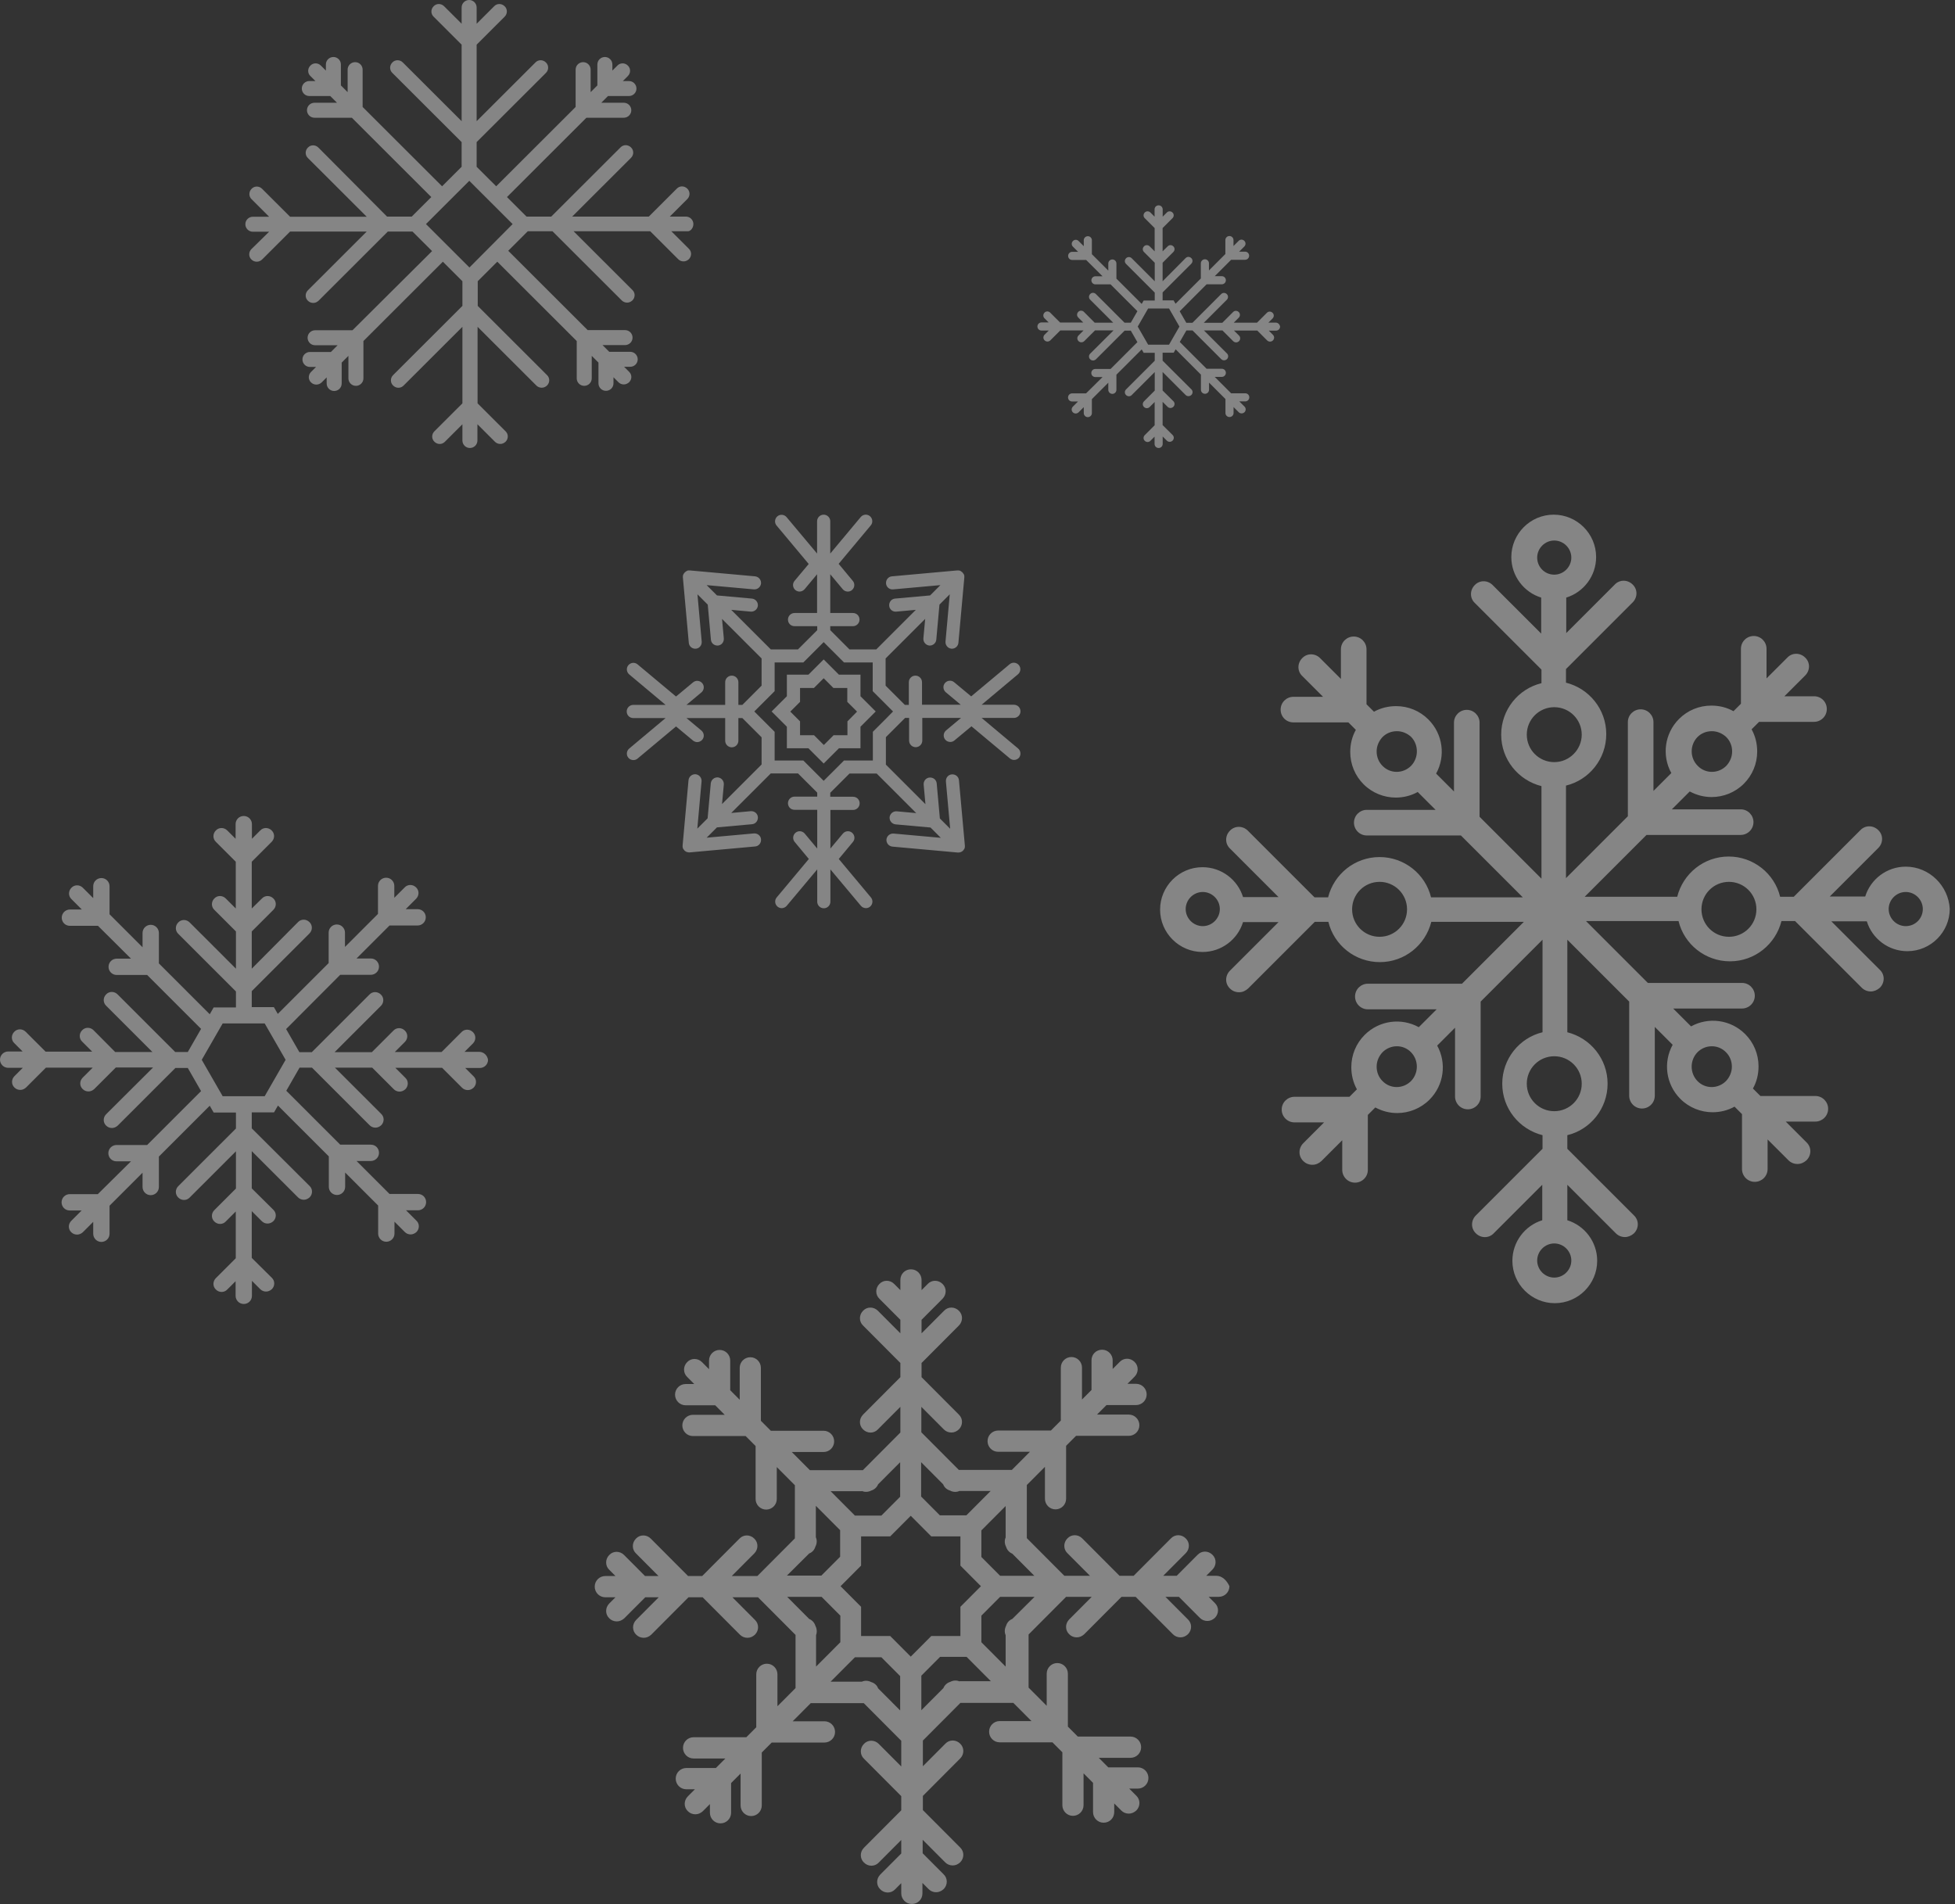 <svg width="346" height="337" viewBox="0 0 346 337" fill="none" xmlns="http://www.w3.org/2000/svg">
<rect x="0" y="0" width="346" height="337" fill="#333333" stroke="none"/>
<g opacity="0.4">
<path d="M122.717 39.661C122.717 38.942 122.136 38.334 121.389 38.334H118.538L121.638 35.239C122.163 34.714 122.163 33.885 121.638 33.387C121.112 32.862 120.281 32.862 119.783 33.387L114.829 38.334H101.267L111.674 27.942C112.2 27.417 112.2 26.588 111.674 26.09C111.148 25.565 110.318 25.565 109.82 26.09L97.559 38.334H93.186L89.726 34.88L103.786 20.839H110.401C111.12 20.839 111.729 20.259 111.729 19.513C111.729 18.794 111.148 18.186 110.401 18.186H106.415L107.605 16.997H111.314C112.034 16.997 112.643 16.417 112.643 15.671C112.643 14.952 112.061 14.344 111.314 14.344H110.235L111.12 13.46C111.646 12.935 111.646 12.105 111.12 11.608C110.595 11.083 109.764 11.083 109.266 11.608L108.38 12.492V11.415C108.38 10.696 107.799 10.088 107.052 10.088C106.332 10.088 105.723 10.668 105.723 11.415V15.118L104.533 16.307V12.327C104.533 11.608 103.952 11 103.205 11C102.485 11 101.876 11.58 101.876 12.327V18.932L87.817 32.972L84.357 29.518V25.151L96.618 12.907C97.144 12.382 97.144 11.553 96.618 11.055C96.092 10.53 95.262 10.53 94.763 11.055L84.357 21.447V7.905L89.311 2.957C89.837 2.432 89.837 1.603 89.311 1.106C88.785 0.58 87.955 0.58 87.457 1.106L84.357 4.201V1.327C84.357 0.608 83.776 0 83.028 0C82.309 0 81.7 0.58 81.7 1.327V4.201L78.6 1.106C78.074 0.58 77.244 0.58 76.746 1.106C76.22 1.631 76.22 2.46 76.746 2.957L81.7 7.905V21.447L71.293 11.055C70.768 10.53 69.937 10.53 69.439 11.055C68.913 11.58 68.913 12.41 69.439 12.907L81.7 25.151V29.518L78.24 32.972L64.18 18.932V12.327C64.18 11.608 63.599 11 62.852 11C62.132 11 61.523 11.58 61.523 12.327V16.307L60.333 15.118V11.415C60.333 10.696 59.752 10.088 59.005 10.088C58.285 10.088 57.676 10.668 57.676 11.415V12.492L56.791 11.608C56.265 11.083 55.435 11.083 54.936 11.608C54.411 12.133 54.411 12.962 54.936 13.46L55.822 14.344H54.743C54.023 14.344 53.414 14.925 53.414 15.671C53.414 16.39 53.995 16.997 54.743 16.997H58.451L59.642 18.186H55.656C54.936 18.186 54.328 18.766 54.328 19.513C54.328 20.231 54.909 20.839 55.656 20.839H62.271L76.331 34.88L72.871 38.334H68.498L56.348 26.118C55.822 25.593 54.992 25.593 54.494 26.118C53.968 26.643 53.968 27.472 54.494 27.97L64.9 38.362H51.338L46.384 33.415C45.858 32.889 45.028 32.889 44.53 33.415C44.004 33.94 44.004 34.769 44.53 35.266L47.63 38.362H44.751C44.032 38.362 43.423 38.942 43.423 39.688C43.423 40.407 44.004 41.015 44.751 41.015H47.63L44.502 44.083C43.976 44.608 43.976 45.437 44.502 45.935C44.751 46.184 45.084 46.322 45.443 46.322C45.803 46.322 46.108 46.184 46.384 45.935L51.338 40.987H64.9L54.494 51.38C53.968 51.905 53.968 52.734 54.494 53.231C54.743 53.48 55.075 53.618 55.435 53.618C55.794 53.618 56.099 53.48 56.376 53.231L68.636 40.987H73.009L76.469 44.442L62.382 58.455H55.767C55.047 58.455 54.438 59.035 54.438 59.782C54.438 60.5 55.02 61.108 55.767 61.108H59.752L58.562 62.297H54.853C54.134 62.297 53.525 62.877 53.525 63.623C53.525 64.342 54.106 64.95 54.853 64.95H55.933L55.047 65.834C54.521 66.359 54.521 67.189 55.047 67.686C55.296 67.935 55.628 68.073 55.988 68.073C56.348 68.073 56.652 67.935 56.929 67.686L57.815 66.802V67.879C57.815 68.598 58.396 69.206 59.143 69.206C59.863 69.206 60.472 68.626 60.472 67.879V64.176L61.662 62.988V66.968C61.662 67.686 62.243 68.294 62.99 68.294C63.71 68.294 64.319 67.714 64.319 66.968V60.362L78.379 46.322L81.838 49.776V54.143L69.578 66.387C69.052 66.912 69.052 67.741 69.578 68.239C70.103 68.764 70.934 68.764 71.432 68.239L81.838 57.847V71.39L76.884 76.337C76.358 76.862 76.358 77.691 76.884 78.189C77.41 78.714 78.24 78.714 78.739 78.189L81.838 75.093V77.968C81.838 78.686 82.419 79.294 83.167 79.294C83.886 79.294 84.495 78.714 84.495 77.968V75.093L87.595 78.189C87.844 78.437 88.176 78.576 88.536 78.576C88.896 78.576 89.2 78.437 89.477 78.189C90.003 77.663 90.003 76.834 89.477 76.337L84.523 71.39V57.847L94.929 68.239C95.178 68.488 95.511 68.626 95.87 68.626C96.23 68.626 96.535 68.488 96.811 68.239C97.337 67.714 97.337 66.885 96.811 66.387L84.551 54.143V49.776L88.01 46.322L102.07 60.362V66.968C102.07 67.686 102.651 68.294 103.399 68.294C104.118 68.294 104.727 67.714 104.727 66.968V62.988L105.917 64.176V67.852C105.917 68.57 106.498 69.178 107.246 69.178C107.965 69.178 108.574 68.598 108.574 67.852V66.774L109.46 67.658C109.709 67.907 110.041 68.045 110.401 68.045C110.733 68.045 111.065 67.907 111.342 67.658C111.868 67.133 111.868 66.304 111.342 65.807L110.456 64.922H111.536C112.255 64.922 112.864 64.342 112.864 63.596C112.864 62.877 112.283 62.269 111.536 62.269H107.827L106.637 61.081H110.622C111.342 61.081 111.951 60.5 111.951 59.754C111.951 59.035 111.369 58.427 110.622 58.427H104.007L89.948 44.387L93.407 40.932H97.78L110.041 53.176C110.29 53.425 110.622 53.563 110.982 53.563C111.342 53.563 111.646 53.425 111.923 53.176C112.449 52.651 112.449 51.822 111.923 51.324L101.517 40.932H115.078L120.032 45.88C120.281 46.128 120.614 46.266 120.973 46.266C121.333 46.266 121.638 46.128 121.914 45.88C122.44 45.354 122.44 44.525 121.914 44.028L118.815 40.932H121.693C122.136 40.987 122.717 40.407 122.717 39.661ZM83.084 47.344L75.39 39.661L83.056 32.005L90.723 39.661L83.084 47.344Z" fill="white"/>
<path d="M84.808 186.171H82.219L83.695 184.696C84.266 184.124 84.266 183.222 83.695 182.68C83.123 182.108 82.219 182.108 81.677 182.68L78.155 186.201H69.876L71.652 184.425C72.224 183.854 72.224 182.951 71.652 182.409C71.08 181.837 70.177 181.837 69.635 182.409L65.812 186.231H59.218L67.407 178.045C67.979 177.473 67.979 176.57 67.407 176.029C66.835 175.457 65.932 175.457 65.39 176.029L55.184 186.231H52.986L50.638 182.138L60.212 172.538H65.631C66.414 172.538 67.076 171.906 67.076 171.093C67.076 170.311 66.444 169.648 65.631 169.648H63.102L68.943 163.81H73.91C74.693 163.81 75.355 163.178 75.355 162.365C75.355 161.553 74.723 160.921 73.91 160.921H71.803L73.639 159.085C74.211 158.513 74.211 157.61 73.639 157.069C73.067 156.497 72.164 156.497 71.622 157.069L69.786 158.904V156.798C69.786 156.015 69.153 155.353 68.341 155.353C67.558 155.353 66.895 155.985 66.895 156.798V161.763L61.055 167.602V165.074C61.055 164.291 60.423 163.629 59.61 163.629C58.827 163.629 58.165 164.261 58.165 165.074V170.461L49.163 179.46L48.471 178.256H44.557V175.427L54.763 165.224C55.335 164.653 55.335 163.75 54.763 163.208C54.191 162.636 53.288 162.636 52.746 163.208L44.557 171.454V164.863L48.38 161.041C48.952 160.469 48.952 159.566 48.38 159.025C47.808 158.453 46.905 158.453 46.363 159.025L44.557 160.8V152.524L48.079 149.003C48.651 148.431 48.651 147.528 48.079 146.987C47.507 146.415 46.604 146.415 46.062 146.987L44.587 148.461V145.873C44.587 145.091 43.955 144.428 43.142 144.428C42.329 144.428 41.697 145.06 41.697 145.873V148.461L40.221 146.987C39.65 146.415 38.746 146.415 38.204 146.987C37.632 147.558 37.632 148.461 38.204 149.003L41.727 152.524V160.8L39.951 159.025C39.379 158.453 38.475 158.453 37.934 159.025C37.361 159.597 37.361 160.499 37.934 161.041L41.757 164.863V171.454L33.568 163.268C32.996 162.696 32.093 162.696 31.551 163.268C30.979 163.84 30.979 164.743 31.551 165.285L41.757 175.487V178.316H37.813L37.121 179.52L28.119 170.521V165.134C28.119 164.352 27.487 163.69 26.674 163.69C25.891 163.69 25.229 164.322 25.229 165.134V167.662L19.388 161.824V156.858C19.388 156.075 18.756 155.413 17.943 155.413C17.16 155.413 16.498 156.045 16.498 156.858V158.965L14.662 157.129C14.09 156.557 13.186 156.557 12.645 157.129C12.072 157.701 12.072 158.603 12.645 159.145L14.481 160.981H12.373C11.591 160.981 10.928 161.613 10.928 162.426C10.928 163.238 11.561 163.87 12.373 163.87H17.341L23.182 169.679H20.653C19.87 169.679 19.208 170.311 19.208 171.123C19.208 171.906 19.84 172.568 20.653 172.568H26.042L35.585 182.108L33.237 186.201H31.009L20.803 175.999C20.231 175.427 19.328 175.427 18.786 175.999C18.214 176.57 18.214 177.473 18.786 178.015L26.975 186.201H20.382L16.558 182.349C15.986 181.777 15.083 181.777 14.541 182.349C13.969 182.921 13.969 183.823 14.541 184.365L16.317 186.141H8.068L4.546 182.62C3.974 182.048 3.071 182.048 2.529 182.62C1.957 183.191 1.957 184.094 2.529 184.636L4.004 186.111H1.445C0.662 186.111 0 186.743 0 187.555C0 188.338 0.632 189 1.445 189H4.034L2.559 190.475C1.987 191.046 1.987 191.949 2.559 192.491C2.83 192.762 3.191 192.912 3.583 192.912C3.974 192.912 4.305 192.762 4.606 192.491L8.129 188.97H16.408L14.632 190.745C14.059 191.317 14.059 192.22 14.632 192.762C14.902 193.033 15.264 193.183 15.655 193.183C16.016 193.183 16.378 193.033 16.679 192.762L20.502 188.94H27.095L18.786 197.216C18.214 197.788 18.214 198.691 18.786 199.232C19.057 199.503 19.418 199.654 19.81 199.654C20.171 199.654 20.532 199.503 20.833 199.232L31.039 189.03H33.237L35.585 193.123L26.042 202.663H20.623C19.84 202.663 19.177 203.295 19.177 204.108C19.177 204.92 19.81 205.552 20.623 205.552H23.182L17.311 211.361H12.343C11.561 211.361 10.898 211.993 10.898 212.805C10.898 213.618 11.531 214.25 12.343 214.25H14.451L12.614 216.086C12.042 216.658 12.042 217.56 12.614 218.102C12.885 218.373 13.247 218.523 13.638 218.523C13.999 218.523 14.361 218.373 14.662 218.102L16.498 216.266V218.373C16.498 219.155 17.13 219.818 17.943 219.818C18.726 219.818 19.388 219.186 19.388 218.373V213.407L25.229 207.569V210.097C25.229 210.879 25.861 211.541 26.674 211.541C27.457 211.541 28.119 210.909 28.119 210.097V204.71L37.121 195.711L37.813 196.915H41.757V199.744L31.551 209.946C30.979 210.518 30.979 211.421 31.551 211.963C32.123 212.534 33.026 212.534 33.568 211.963L41.757 203.777V210.368L37.934 214.19C37.361 214.762 37.361 215.664 37.934 216.206C38.505 216.778 39.409 216.778 39.951 216.206L41.727 214.431V222.707L38.204 226.228C37.632 226.8 37.632 227.703 38.204 228.244C38.776 228.816 39.68 228.816 40.221 228.244L41.697 226.77V229.358C41.697 230.14 42.329 230.802 43.142 230.802C43.955 230.802 44.587 230.17 44.587 229.358V226.709L46.062 228.184C46.333 228.455 46.694 228.605 47.086 228.605C47.447 228.605 47.808 228.455 48.109 228.184C48.681 227.612 48.681 226.709 48.109 226.168L44.557 222.647V214.37L46.333 216.146C46.604 216.417 46.965 216.567 47.357 216.567C47.718 216.567 48.079 216.417 48.38 216.146C48.952 215.574 48.952 214.671 48.38 214.13L44.557 210.338V203.747L52.746 211.933C53.017 212.203 53.378 212.354 53.769 212.354C54.13 212.354 54.492 212.203 54.793 211.933C55.365 211.361 55.365 210.458 54.793 209.916L44.557 199.714V196.885H48.501L49.193 195.681L58.195 204.68V210.067C58.195 210.849 58.827 211.511 59.64 211.511C60.423 211.511 61.085 210.879 61.085 210.067V207.539L66.925 213.377V218.343C66.925 219.125 67.558 219.787 68.371 219.787C69.153 219.787 69.816 219.155 69.816 218.343V216.236L71.652 218.072C71.923 218.343 72.284 218.493 72.676 218.493C73.037 218.493 73.398 218.343 73.699 218.072C74.271 217.5 74.271 216.597 73.699 216.056L71.863 214.22H73.97C74.753 214.22 75.415 213.588 75.415 212.775C75.415 211.963 74.783 211.331 73.97 211.331H68.943L63.102 205.492H65.631C66.414 205.492 67.076 204.86 67.076 204.048C67.076 203.235 66.444 202.603 65.631 202.603H60.212L50.668 193.063L53.017 188.97H55.214L65.42 199.172C65.691 199.443 66.052 199.593 66.444 199.593C66.805 199.593 67.166 199.443 67.467 199.172C68.039 198.6 68.039 197.697 67.467 197.156L59.279 188.97H65.872L69.695 192.792C69.966 193.063 70.328 193.213 70.719 193.213C71.08 193.213 71.441 193.063 71.743 192.792C72.314 192.22 72.314 191.317 71.743 190.775L69.966 189H78.245L81.768 192.521C82.039 192.792 82.4 192.942 82.791 192.942C83.183 192.942 83.514 192.792 83.815 192.521C84.387 191.949 84.387 191.046 83.815 190.505L82.34 189.03H84.929C85.712 189.03 86.374 188.398 86.374 187.585C86.254 186.803 85.621 186.171 84.808 186.171ZM46.845 194.026H39.409L35.706 187.585L39.409 181.145H46.845L50.548 187.585L46.845 194.026Z" fill="white"/>
<path d="M225.776 57.1H224.489L225.222 56.367C225.507 56.083 225.507 55.634 225.222 55.364C224.938 55.08 224.489 55.08 224.219 55.364L222.467 57.115H218.351L219.234 56.232C219.518 55.948 219.518 55.499 219.234 55.23C218.949 54.945 218.5 54.945 218.231 55.23L216.33 57.13H213.051L217.123 53.06C217.407 52.775 217.407 52.326 217.123 52.057C216.839 51.773 216.389 51.773 216.12 52.057L211.045 57.13H209.952L208.784 55.095L213.545 50.321H216.24C216.629 50.321 216.958 50.007 216.958 49.603C216.958 49.214 216.644 48.884 216.24 48.884H214.982L217.886 45.981H220.357C220.746 45.981 221.075 45.667 221.075 45.263C221.075 44.859 220.761 44.544 220.357 44.544H219.309L220.222 43.632C220.506 43.347 220.506 42.898 220.222 42.629C219.937 42.344 219.488 42.344 219.219 42.629L218.306 43.542V42.494C218.306 42.105 217.991 41.776 217.587 41.776C217.198 41.776 216.868 42.09 216.868 42.494V44.963L213.964 47.867V46.61C213.964 46.221 213.65 45.891 213.246 45.891C212.856 45.891 212.527 46.206 212.527 46.61V49.288L208.051 53.763L207.706 53.164H205.76V51.758L210.835 46.684C211.12 46.4 211.12 45.951 210.835 45.682C210.551 45.397 210.102 45.397 209.832 45.682L205.76 49.782V46.505L207.661 44.604C207.946 44.32 207.946 43.871 207.661 43.602C207.377 43.317 206.928 43.317 206.658 43.602L205.76 44.484V40.369L207.512 38.618C207.796 38.334 207.796 37.885 207.512 37.615C207.227 37.331 206.778 37.331 206.509 37.615L205.775 38.349V37.062C205.775 36.672 205.461 36.343 205.057 36.343C204.652 36.343 204.338 36.657 204.338 37.062V38.349L203.604 37.615C203.32 37.331 202.871 37.331 202.601 37.615C202.317 37.9 202.317 38.349 202.601 38.618L204.353 40.369V44.484L203.47 43.602C203.185 43.317 202.736 43.317 202.467 43.602C202.182 43.886 202.182 44.335 202.467 44.604L204.368 46.505V49.782L200.296 45.712C200.011 45.427 199.562 45.427 199.293 45.712C199.008 45.996 199.008 46.445 199.293 46.714L204.368 51.788V53.194H202.407L202.062 53.793L197.586 49.318V46.639C197.586 46.25 197.272 45.921 196.868 45.921C196.478 45.921 196.149 46.236 196.149 46.639V47.897L193.245 44.993V42.524C193.245 42.135 192.93 41.806 192.526 41.806C192.137 41.806 191.807 42.12 191.807 42.524V43.572L190.894 42.659C190.61 42.374 190.161 42.374 189.891 42.659C189.607 42.943 189.607 43.392 189.891 43.661L190.804 44.574H189.756C189.367 44.574 189.038 44.889 189.038 45.293C189.038 45.697 189.352 46.011 189.756 46.011H192.227L195.131 48.899H193.873C193.484 48.899 193.155 49.214 193.155 49.618C193.155 50.007 193.469 50.336 193.873 50.336H196.553L201.299 55.08L200.131 57.115H199.023L193.948 52.042C193.664 51.758 193.215 51.758 192.945 52.042C192.661 52.326 192.661 52.775 192.945 53.045L197.017 57.115H193.739L191.837 55.2C191.553 54.915 191.104 54.915 190.834 55.2C190.55 55.484 190.55 55.933 190.834 56.203L191.718 57.085H187.616L185.864 55.334C185.58 55.05 185.131 55.05 184.861 55.334C184.577 55.619 184.577 56.068 184.861 56.337L185.595 57.071H184.322C183.933 57.071 183.604 57.385 183.604 57.789C183.604 58.178 183.918 58.507 184.322 58.507H185.61L184.876 59.24C184.592 59.525 184.592 59.974 184.876 60.243C185.011 60.378 185.19 60.453 185.385 60.453C185.58 60.453 185.744 60.378 185.894 60.243L187.646 58.492H191.763L190.879 59.375C190.595 59.66 190.595 60.108 190.879 60.378C191.014 60.513 191.194 60.587 191.388 60.587C191.568 60.587 191.748 60.513 191.897 60.378L193.799 58.477H197.077L192.945 62.593C192.661 62.877 192.661 63.326 192.945 63.595C193.08 63.73 193.26 63.805 193.454 63.805C193.634 63.805 193.814 63.73 193.963 63.595L199.038 58.522H200.131L201.299 60.557L196.553 65.302H193.858C193.469 65.302 193.14 65.616 193.14 66.02C193.14 66.424 193.454 66.738 193.858 66.738H195.131L192.212 69.626H189.742C189.352 69.626 189.023 69.941 189.023 70.345C189.023 70.749 189.337 71.063 189.742 71.063H190.789L189.876 71.976C189.592 72.26 189.592 72.709 189.876 72.979C190.011 73.114 190.191 73.188 190.385 73.188C190.565 73.188 190.745 73.114 190.894 72.979L191.807 72.066V73.114C191.807 73.503 192.122 73.832 192.526 73.832C192.915 73.832 193.245 73.518 193.245 73.114V70.644L196.149 67.741V68.998C196.149 69.387 196.463 69.716 196.868 69.716C197.257 69.716 197.586 69.402 197.586 68.998V66.319L202.062 61.844L202.407 62.443H204.368V63.85L199.293 68.923C199.008 69.207 199.008 69.656 199.293 69.926C199.577 70.21 200.026 70.21 200.296 69.926L204.368 65.855V69.133L202.467 71.033C202.182 71.318 202.182 71.767 202.467 72.036C202.751 72.32 203.2 72.32 203.47 72.036L204.353 71.153V75.269L202.601 77.019C202.317 77.304 202.317 77.753 202.601 78.022C202.886 78.306 203.335 78.306 203.604 78.022L204.338 77.289V78.576C204.338 78.965 204.652 79.294 205.057 79.294C205.461 79.294 205.775 78.98 205.775 78.576V77.259L206.509 77.992C206.643 78.127 206.823 78.202 207.018 78.202C207.197 78.202 207.377 78.127 207.527 77.992C207.811 77.708 207.811 77.259 207.527 76.99L205.76 75.239V71.123L206.643 72.006C206.778 72.141 206.958 72.216 207.152 72.216C207.332 72.216 207.512 72.141 207.661 72.006C207.946 71.722 207.946 71.273 207.661 71.003L205.76 69.118V65.84L209.832 69.911C209.967 70.046 210.147 70.12 210.341 70.12C210.521 70.12 210.701 70.046 210.85 69.911C211.135 69.626 211.135 69.178 210.85 68.908L205.76 63.835V62.428H207.721L208.066 61.83L212.542 66.304V68.983C212.542 69.372 212.856 69.701 213.261 69.701C213.65 69.701 213.979 69.387 213.979 68.983V67.726L216.883 70.629V73.099C216.883 73.488 217.198 73.817 217.602 73.817C217.991 73.817 218.321 73.503 218.321 73.099V72.051L219.234 72.964C219.369 73.099 219.548 73.173 219.743 73.173C219.922 73.173 220.102 73.099 220.252 72.964C220.536 72.68 220.536 72.231 220.252 71.961L219.339 71.048H220.387C220.776 71.048 221.105 70.734 221.105 70.33C221.105 69.926 220.791 69.612 220.387 69.612H217.886L214.982 66.708H216.24C216.629 66.708 216.958 66.394 216.958 65.99C216.958 65.586 216.644 65.272 216.24 65.272H213.545L208.799 60.528L209.967 58.492H211.06L216.135 63.566C216.27 63.7 216.449 63.775 216.644 63.775C216.824 63.775 217.003 63.7 217.153 63.566C217.437 63.281 217.437 62.832 217.153 62.563L213.081 58.492H216.359L218.261 60.393C218.395 60.528 218.575 60.602 218.77 60.602C218.949 60.602 219.129 60.528 219.279 60.393C219.563 60.108 219.563 59.66 219.279 59.39L218.395 58.507H222.512L224.264 60.258C224.399 60.393 224.578 60.468 224.773 60.468C224.968 60.468 225.132 60.393 225.282 60.258C225.566 59.974 225.566 59.525 225.282 59.255L224.548 58.522H225.836C226.225 58.522 226.554 58.208 226.554 57.804C226.495 57.415 226.18 57.1 225.776 57.1ZM206.898 61.006H203.2L201.359 57.804L203.2 54.601H206.898L208.739 57.804L206.898 61.006Z" fill="white"/>
<path d="M180.171 132.468L173.73 127.072H179.442C180.074 127.072 180.609 126.561 180.609 125.905C180.609 125.249 180.098 124.738 179.442 124.738H173.73L180.171 119.342C180.658 118.929 180.73 118.199 180.317 117.713C179.904 117.227 179.175 117.154 178.689 117.567L171.882 123.255L168.868 120.752C168.382 120.338 167.653 120.411 167.239 120.898C166.826 121.384 166.899 122.113 167.385 122.526L170.035 124.738H163.18V120.752C163.18 120.12 162.669 119.585 162.013 119.585C161.381 119.585 160.846 120.095 160.846 120.752V124.763H160.141L156.738 121.359V116.546L163.739 109.546L163.423 112.997C163.374 113.629 163.836 114.188 164.468 114.261C164.493 114.261 164.541 114.261 164.565 114.261C165.149 114.261 165.659 113.8 165.708 113.216L166.267 107.018L168.09 105.194L167.337 113.556C167.288 114.189 167.75 114.748 168.382 114.821C168.406 114.821 168.455 114.821 168.479 114.821C169.063 114.821 169.573 114.359 169.622 113.775L170.667 102.229V102.205C170.667 102.18 170.667 102.132 170.667 102.107C170.667 102.083 170.667 102.083 170.667 102.059C170.667 102.034 170.667 102.01 170.667 101.986C170.667 101.961 170.667 101.961 170.667 101.937C170.667 101.913 170.667 101.889 170.643 101.864C170.643 101.84 170.643 101.84 170.643 101.816C170.643 101.791 170.618 101.767 170.618 101.743C170.618 101.718 170.618 101.718 170.594 101.694C170.594 101.67 170.57 101.645 170.57 101.621C170.57 101.621 170.57 101.597 170.545 101.597C170.521 101.573 170.521 101.548 170.497 101.524C170.497 101.524 170.497 101.5 170.472 101.5C170.448 101.475 170.448 101.451 170.424 101.427C170.424 101.427 170.424 101.402 170.399 101.402C170.375 101.378 170.351 101.329 170.327 101.305C170.302 101.281 170.278 101.257 170.229 101.232C170.229 101.232 170.205 101.232 170.205 101.208C170.181 101.184 170.156 101.159 170.132 101.159C170.132 101.159 170.108 101.159 170.108 101.135C170.083 101.111 170.059 101.111 170.035 101.086C170.035 101.086 170.011 101.086 170.011 101.062C169.986 101.062 169.962 101.038 169.938 101.038C169.913 101.038 169.913 101.038 169.889 101.013C169.865 101.013 169.84 100.989 169.816 100.989C169.792 100.989 169.792 100.989 169.767 100.989C169.743 100.989 169.719 100.989 169.695 100.965C169.67 100.965 169.67 100.965 169.646 100.965C169.622 100.965 169.597 100.965 169.573 100.965C169.549 100.965 169.549 100.965 169.524 100.965C169.5 100.965 169.451 100.965 169.427 100.965H169.403L157.856 102.01C157.224 102.059 156.763 102.618 156.811 103.274C156.86 103.906 157.419 104.392 158.075 104.319L166.437 103.566L164.614 105.389L158.416 105.948C157.783 105.997 157.322 106.556 157.37 107.212C157.419 107.844 157.978 108.33 158.634 108.257L162.086 107.941L155.085 114.942H150.345L146.942 111.539V110.834H150.953C151.585 110.834 152.12 110.323 152.12 109.667C152.12 109.011 151.609 108.5 150.953 108.5H146.942V101.645L149.154 104.295C149.567 104.781 150.297 104.854 150.783 104.441C151.269 104.028 151.342 103.298 150.929 102.812L148.425 99.798L154.113 92.992C154.526 92.506 154.453 91.776 153.967 91.363C153.481 90.95 152.752 91.023 152.338 91.509L146.942 97.975V92.263C146.942 91.63 146.432 91.096 145.775 91.096C145.143 91.096 144.608 91.606 144.608 92.263V97.975L139.212 91.533C138.799 91.047 138.07 90.974 137.583 91.387C137.097 91.801 137.024 92.53 137.438 93.016L143.126 99.822L140.622 102.812C140.209 103.298 140.282 104.028 140.768 104.441C140.987 104.611 141.254 104.708 141.497 104.708C141.837 104.708 142.153 104.562 142.396 104.295L144.608 101.645V108.5H140.622C139.99 108.5 139.455 109.011 139.455 109.667C139.455 110.323 139.966 110.834 140.622 110.834H144.633V111.539L141.23 114.942H136.417L129.416 107.941L132.868 108.257C133.5 108.306 134.059 107.844 134.132 107.212C134.18 106.58 133.718 106.021 133.086 105.948L126.888 105.389L125.065 103.566L133.427 104.319C134.059 104.368 134.618 103.906 134.691 103.274C134.739 102.642 134.277 102.083 133.645 102.01L122.099 100.965H122.075C122.05 100.965 122.026 100.965 121.977 100.965C121.953 100.965 121.929 100.965 121.929 100.965C121.905 100.965 121.88 100.965 121.88 100.965C121.856 100.965 121.832 100.965 121.807 100.965C121.783 100.965 121.759 100.965 121.759 100.965C121.734 100.965 121.71 100.965 121.71 100.989C121.686 100.989 121.661 100.989 121.661 101.013C121.637 101.013 121.637 101.013 121.613 101.038C121.589 101.038 121.564 101.062 121.54 101.062C121.516 101.062 121.516 101.086 121.491 101.086C121.467 101.086 121.443 101.111 121.418 101.135L121.394 101.159C121.37 101.184 121.345 101.184 121.321 101.208L121.297 101.232C121.273 101.257 121.224 101.281 121.2 101.305C121.175 101.329 121.151 101.354 121.127 101.402C121.127 101.402 121.127 101.427 121.102 101.427C121.078 101.451 121.054 101.475 121.054 101.5C121.054 101.5 121.054 101.524 121.029 101.524C121.005 101.548 121.005 101.573 120.981 101.597C120.981 101.597 120.981 101.621 120.957 101.621C120.957 101.645 120.932 101.67 120.932 101.694C120.932 101.718 120.932 101.718 120.908 101.743C120.908 101.767 120.884 101.791 120.884 101.816C120.884 101.84 120.884 101.84 120.884 101.864C120.884 101.889 120.884 101.913 120.859 101.937C120.859 101.961 120.859 101.961 120.859 101.986C120.859 102.01 120.859 102.034 120.859 102.059C120.859 102.083 120.859 102.083 120.859 102.107C120.859 102.132 120.859 102.18 120.859 102.205V102.229L121.905 113.775C121.953 114.383 122.464 114.821 123.047 114.821C123.071 114.821 123.12 114.821 123.144 114.821C123.776 114.772 124.238 114.213 124.19 113.556L123.436 105.194L125.259 107.018L125.818 113.216C125.867 113.824 126.377 114.261 126.961 114.261C126.985 114.261 127.034 114.261 127.058 114.261C127.69 114.213 128.152 113.654 128.103 112.997L127.787 109.546L134.788 116.546V121.359L131.385 124.763H130.68V120.752C130.68 120.12 130.169 119.585 129.513 119.585C128.881 119.585 128.346 120.095 128.346 120.752V124.763H121.491L124.141 122.551C124.627 122.137 124.7 121.408 124.287 120.922C123.874 120.436 123.144 120.363 122.658 120.776L119.644 123.28L112.838 117.592C112.351 117.178 111.622 117.251 111.209 117.737C110.796 118.224 110.869 118.953 111.355 119.366L117.796 124.763H112.084C111.452 124.763 110.917 125.273 110.917 125.929C110.917 126.586 111.428 127.096 112.084 127.096H117.796L111.355 132.493C110.869 132.906 110.796 133.635 111.209 134.121C111.428 134.389 111.768 134.534 112.108 134.534C112.376 134.534 112.643 134.437 112.838 134.267L119.644 128.579L122.658 131.083C122.877 131.253 123.144 131.35 123.387 131.35C123.728 131.35 124.044 131.204 124.287 130.937C124.7 130.451 124.627 129.721 124.141 129.308L121.491 127.096H128.346V131.107C128.346 131.739 128.857 132.274 129.513 132.274C130.145 132.274 130.68 131.763 130.68 131.107V127.096H131.385L134.788 130.499V135.312L127.787 142.313L128.103 138.861C128.152 138.229 127.69 137.67 127.058 137.597C126.426 137.549 125.867 138.011 125.794 138.643L125.235 144.841L123.412 146.664L124.165 138.302C124.214 137.67 123.752 137.111 123.12 137.038C122.488 136.99 121.929 137.451 121.856 138.083L120.811 149.63V149.654C120.811 149.679 120.811 149.727 120.811 149.751C120.811 149.776 120.811 149.776 120.811 149.8C120.811 149.824 120.811 149.849 120.811 149.873C120.811 149.897 120.811 149.897 120.811 149.922C120.811 149.946 120.811 149.97 120.835 149.995C120.835 150.019 120.835 150.019 120.835 150.043C120.835 150.067 120.859 150.092 120.859 150.116C120.859 150.14 120.859 150.14 120.884 150.165C120.884 150.189 120.908 150.213 120.908 150.238C120.908 150.238 120.908 150.262 120.932 150.262C120.957 150.286 120.957 150.311 120.981 150.335C120.981 150.335 120.981 150.359 121.005 150.359C121.029 150.383 121.029 150.408 121.054 150.432C121.054 150.432 121.054 150.456 121.078 150.456C121.102 150.481 121.127 150.529 121.151 150.554C121.175 150.578 121.2 150.602 121.248 150.627C121.273 150.651 121.297 150.651 121.321 150.675C121.321 150.675 121.345 150.675 121.345 150.699C121.37 150.724 121.394 150.748 121.443 150.748C121.467 150.772 121.516 150.772 121.54 150.797C121.564 150.821 121.613 150.821 121.637 150.821C121.637 150.821 121.637 150.821 121.661 150.821C121.686 150.821 121.71 150.845 121.759 150.845H121.783C121.807 150.845 121.832 150.845 121.856 150.87H121.88C121.929 150.87 121.953 150.87 122.002 150.87C122.026 150.87 122.075 150.87 122.099 150.87L133.645 149.824C134.277 149.776 134.739 149.217 134.691 148.56C134.642 147.928 134.083 147.466 133.427 147.515L125.065 148.269L126.888 146.446L133.086 145.886C133.718 145.838 134.18 145.279 134.132 144.622C134.083 143.99 133.524 143.529 132.868 143.577L129.416 143.893L136.417 136.892H141.23L144.633 140.296V141H140.622C139.99 141 139.455 141.511 139.455 142.167C139.455 142.824 139.966 143.334 140.622 143.334H144.633V150.189L142.421 147.539C142.007 147.053 141.278 146.98 140.792 147.394C140.306 147.807 140.233 148.536 140.646 149.022L143.15 152.036L137.462 158.843C137.049 159.329 137.122 160.058 137.608 160.471C138.094 160.885 138.823 160.812 139.236 160.326L144.633 153.884V159.596C144.633 160.228 145.143 160.763 145.8 160.763C146.432 160.763 146.966 160.253 146.966 159.596V153.884L152.363 160.326C152.582 160.593 152.922 160.739 153.262 160.739C153.53 160.739 153.797 160.642 153.991 160.471C154.478 160.058 154.55 159.329 154.137 158.843L148.449 152.036L150.953 149.022C151.366 148.536 151.293 147.807 150.807 147.394C150.321 146.98 149.592 147.053 149.178 147.539L146.966 150.189V143.358H150.977C151.609 143.358 152.144 142.848 152.144 142.192C152.144 141.535 151.634 141.025 150.977 141.025H146.942V140.32L150.345 136.917H155.158L162.159 143.917L158.707 143.601C158.075 143.553 157.516 144.015 157.443 144.647C157.395 145.279 157.856 145.838 158.488 145.911L164.687 146.47L166.51 148.293L158.148 147.539C157.516 147.491 156.957 147.953 156.884 148.585C156.835 149.217 157.297 149.776 157.929 149.849L169.476 150.894C169.5 150.894 169.549 150.894 169.573 150.894C169.622 150.894 169.646 150.894 169.695 150.894H169.719C169.743 150.894 169.767 150.894 169.792 150.87H169.816C169.84 150.87 169.865 150.845 169.913 150.845C169.913 150.845 169.913 150.845 169.938 150.845C169.962 150.845 170.011 150.821 170.035 150.821C170.059 150.797 170.108 150.797 170.132 150.772C170.156 150.748 170.181 150.748 170.229 150.724C170.229 150.724 170.254 150.724 170.254 150.699C170.278 150.675 170.302 150.675 170.327 150.651C170.351 150.627 170.375 150.602 170.424 150.578C170.448 150.554 170.472 150.529 170.497 150.481C170.497 150.481 170.497 150.456 170.521 150.456C170.545 150.432 170.57 150.408 170.57 150.383C170.57 150.383 170.57 150.359 170.594 150.359C170.618 150.335 170.618 150.311 170.643 150.286C170.643 150.286 170.643 150.262 170.667 150.262C170.667 150.238 170.691 150.213 170.691 150.189C170.691 150.165 170.691 150.165 170.715 150.14C170.715 150.116 170.74 150.092 170.74 150.067C170.74 150.043 170.74 150.043 170.74 150.019C170.74 149.995 170.74 149.97 170.764 149.946C170.764 149.922 170.764 149.922 170.764 149.897C170.764 149.873 170.764 149.849 170.764 149.824C170.764 149.8 170.764 149.8 170.764 149.776C170.764 149.751 170.764 149.703 170.764 149.679V149.654L169.719 138.108C169.67 137.476 169.111 137.014 168.455 137.063C167.823 137.111 167.361 137.67 167.41 138.327L168.163 146.689L166.34 144.865L165.781 138.667C165.732 138.035 165.173 137.573 164.517 137.622C163.885 137.67 163.423 138.229 163.472 138.886L163.788 142.337L156.787 135.337V130.475L160.19 127.072H160.895V131.083C160.895 131.715 161.405 132.25 162.062 132.25C162.694 132.25 163.229 131.739 163.229 131.083V127.072H170.083L167.434 129.284C166.948 129.697 166.875 130.426 167.288 130.913C167.507 131.18 167.847 131.326 168.187 131.326C168.455 131.326 168.722 131.229 168.917 131.058L171.931 128.555L178.737 134.243C178.956 134.413 179.223 134.51 179.466 134.51C179.807 134.51 180.123 134.364 180.366 134.097C180.73 133.611 180.682 132.882 180.171 132.468ZM156.908 127.096L154.478 129.527V132.979V134.607H152.849H149.373L146.942 137.038L145.775 138.205L142.178 134.607H138.726H137.097V132.979V129.527L134.666 127.096L133.5 125.929L134.666 124.763L137.097 122.332V118.88V117.251H138.726H142.178L145.775 113.654L146.942 114.821L149.373 117.251H152.825H154.453V118.88V122.332L156.884 124.763L158.051 125.929L156.908 127.096Z" fill="white"/>
<path d="M152.29 119.415H148.474L145.775 116.717L143.077 119.415H139.261V123.231L136.562 125.929L139.261 128.628V132.444H143.077L145.775 135.142L148.474 132.444H152.29V128.628L154.988 125.929L152.29 123.231V119.415ZM149.981 127.68V130.135H147.526L145.8 131.861L144.074 130.135H141.594V127.68L139.868 125.954L141.594 124.228V121.773H144.049L145.775 120.047L147.501 121.773H149.956V124.228L151.682 125.954L149.981 127.68Z" fill="white"/>
<path d="M337.283 153.396C333.932 153.396 331.053 155.615 330.109 158.683H323.832L332.422 150.092C333.319 149.196 333.319 147.78 332.422 146.93C331.525 146.033 330.109 146.033 329.259 146.93L317.46 158.73H315.053C314.061 154.623 310.333 151.603 305.943 151.603C301.554 151.603 297.872 154.623 296.834 158.73H280.456L291.406 147.78H308.067C309.294 147.78 310.333 146.788 310.333 145.514C310.333 144.287 309.341 143.249 308.067 143.249H295.89L299.052 140.086C300.279 140.747 301.601 141.077 302.922 141.077C304.999 141.077 307.076 140.275 308.634 138.717C310.144 137.207 310.993 135.178 310.993 133.006C310.993 131.638 310.663 130.269 310.002 129.089L311.324 127.767H321.047C322.274 127.767 323.312 126.776 323.312 125.502C323.312 124.227 322.321 123.236 321.047 123.236H315.808L319.489 119.555C320.386 118.658 320.386 117.242 319.489 116.392C318.593 115.496 317.177 115.496 316.327 116.392L312.645 120.074V114.835C312.645 113.608 311.654 112.569 310.38 112.569C309.153 112.569 308.114 113.56 308.114 114.835V124.558L306.793 125.879C305.613 125.219 304.291 124.888 302.875 124.888C300.704 124.888 298.675 125.738 297.164 127.248C294.568 129.844 294.096 133.762 295.795 136.829L292.633 139.992V127.814C292.633 126.587 291.642 125.549 290.368 125.549C289.14 125.549 288.102 126.54 288.102 127.814V144.476L277.152 155.426V139.048C281.258 138.057 284.279 134.328 284.279 129.938C284.279 125.549 281.258 121.867 277.152 120.829V118.422L288.952 106.622C289.848 105.725 289.848 104.309 288.952 103.46C288.055 102.563 286.639 102.563 285.789 103.46L277.199 112.05V105.773C280.267 104.829 282.485 101.949 282.485 98.598C282.485 94.445 279.087 91.094 274.981 91.094C270.827 91.094 267.476 94.492 267.476 98.598C267.476 101.949 269.694 104.829 272.762 105.773V112.144L264.172 103.554C263.275 102.657 261.859 102.657 261.01 103.554C260.113 104.451 260.113 105.867 261.01 106.717L272.81 118.516V120.923C268.703 121.915 265.683 125.643 265.683 130.033C265.683 134.422 268.703 138.104 272.81 139.142V155.52L261.859 144.57V127.909C261.859 126.682 260.868 125.643 259.594 125.643C258.367 125.643 257.328 126.635 257.328 127.909V140.086L254.166 136.924C255.865 133.856 255.393 129.938 252.797 127.342C251.287 125.832 249.257 124.983 247.086 124.983C245.717 124.983 244.349 125.313 243.169 125.974L241.847 124.652V114.929C241.847 113.702 240.856 112.664 239.582 112.664C238.354 112.664 237.316 113.655 237.316 114.929V120.168L233.635 116.487C232.738 115.59 231.322 115.59 230.472 116.487C229.575 117.384 229.575 118.799 230.472 119.649L234.154 123.331H228.915C227.687 123.331 226.649 124.322 226.649 125.596C226.649 126.87 227.64 127.862 228.915 127.862H238.638L239.959 129.183C239.298 130.363 238.968 131.685 238.968 133.101C238.968 135.272 239.818 137.301 241.328 138.812C242.885 140.369 244.962 141.172 247.039 141.172C248.361 141.172 249.729 140.841 250.909 140.181L254.072 143.343H241.894C240.667 143.343 239.629 144.334 239.629 145.608C239.629 146.836 240.62 147.874 241.894 147.874H258.555L269.506 158.824H253.269C252.278 154.718 248.549 151.697 244.16 151.697C239.77 151.697 236.089 154.718 235.05 158.824H232.643L220.844 147.024C219.947 146.128 218.531 146.128 217.681 147.024C216.784 147.921 216.784 149.337 217.681 150.187L226.271 158.777H219.994C219.05 155.709 216.171 153.491 212.82 153.491C208.666 153.491 205.315 156.889 205.315 160.995C205.315 165.149 208.714 168.5 212.82 168.5C216.171 168.5 219.05 166.282 219.994 163.214H226.271L217.681 171.804C216.784 172.701 216.784 174.117 217.681 174.966C218.106 175.391 218.672 175.627 219.286 175.627C219.9 175.627 220.419 175.391 220.891 174.966L232.691 163.166H235.098C236.089 167.273 239.818 170.293 244.207 170.293C248.597 170.293 252.278 167.273 253.316 163.166H269.694L258.744 174.117H242.083C240.856 174.117 239.818 175.108 239.818 176.382C239.818 177.609 240.809 178.648 242.083 178.648H254.26L251.098 181.81C248.03 180.111 244.113 180.583 241.517 183.179C240.006 184.689 239.157 186.719 239.157 188.89C239.157 190.259 239.487 191.627 240.148 192.807L238.826 194.129H229.103C227.876 194.129 226.838 195.12 226.838 196.394C226.838 197.622 227.829 198.66 229.103 198.66H234.342L230.661 202.341C229.764 203.238 229.764 204.654 230.661 205.504C231.086 205.929 231.652 206.165 232.266 206.165C232.879 206.165 233.399 205.929 233.871 205.504L237.552 201.822V207.061C237.552 208.289 238.543 209.327 239.818 209.327C241.045 209.327 242.083 208.336 242.083 207.061V197.338L243.405 196.017C244.632 196.678 245.953 197.008 247.275 197.008C249.352 197.008 251.428 196.206 252.986 194.648C255.582 192.052 256.054 188.135 254.355 185.067L257.517 181.904V194.082C257.517 195.309 258.508 196.347 259.783 196.347C261.01 196.347 262.048 195.356 262.048 194.082V177.279L272.998 166.329V182.707C268.892 183.698 265.871 187.427 265.871 191.816C265.871 196.206 268.892 199.887 272.998 200.926V203.333L261.199 215.132C260.302 216.029 260.302 217.445 261.199 218.295C262.095 219.192 263.511 219.192 264.361 218.295L272.951 209.705V215.982C269.883 216.926 267.665 219.805 267.665 223.156C267.665 227.31 271.063 230.661 275.17 230.661C279.323 230.661 282.674 227.263 282.674 223.156C282.674 219.805 280.456 216.926 277.388 215.982V209.705L285.978 218.295C286.403 218.72 286.969 218.956 287.583 218.956C288.149 218.956 288.716 218.72 289.188 218.295C290.084 217.398 290.084 215.982 289.188 215.132L277.388 203.333V200.926C281.494 199.934 284.515 196.206 284.515 191.816C284.515 187.427 281.494 183.745 277.388 182.707V166.329L288.338 177.279V193.94C288.338 195.167 289.329 196.206 290.604 196.206C291.831 196.206 292.869 195.214 292.869 193.94V181.763L296.031 184.925C294.332 187.993 294.804 191.911 297.4 194.507C298.958 196.064 301.034 196.866 303.111 196.866C304.433 196.866 305.802 196.536 306.982 195.875L308.303 197.197V206.92C308.303 208.147 309.294 209.185 310.569 209.185C311.796 209.185 312.834 208.194 312.834 206.92V201.681L316.516 205.362C316.941 205.787 317.507 206.023 318.121 206.023C318.734 206.023 319.253 205.787 319.725 205.362C320.622 204.465 320.622 203.049 319.725 202.2L316.044 198.518H321.283C322.51 198.518 323.548 197.527 323.548 196.253C323.548 195.026 322.557 193.987 321.283 193.987H311.56L310.238 192.666C310.899 191.486 311.229 190.164 311.229 188.748C311.229 186.577 310.38 184.548 308.87 183.037C306.274 180.441 302.356 179.969 299.288 181.668L296.126 178.506H308.303C309.53 178.506 310.569 177.515 310.569 176.241C310.569 175.013 309.577 173.975 308.303 173.975H291.642L280.692 163.025H297.07C298.061 167.131 301.79 170.152 306.179 170.152C310.569 170.152 314.25 167.131 315.289 163.025H317.696L329.495 174.825C329.92 175.249 330.487 175.485 331.1 175.485C331.667 175.485 332.233 175.249 332.705 174.825C333.602 173.928 333.602 172.512 332.705 171.662L324.115 163.072H330.392C331.336 166.14 334.215 168.358 337.566 168.358C341.72 168.358 345.071 164.96 345.071 160.854C344.835 156.747 341.437 153.396 337.283 153.396ZM300.421 130.458C301.082 129.797 301.979 129.419 302.97 129.419C303.914 129.419 304.81 129.797 305.518 130.458C306.179 131.118 306.557 132.015 306.557 133.006C306.557 133.95 306.179 134.847 305.518 135.555C304.102 136.971 301.837 136.971 300.468 135.555C299.052 134.139 299.052 131.874 300.421 130.458ZM249.729 135.555C248.313 136.971 246.048 136.971 244.679 135.555C244.018 134.894 243.641 133.998 243.641 133.006C243.641 132.062 244.018 131.166 244.679 130.458C245.34 129.797 246.237 129.419 247.228 129.419C248.172 129.419 249.069 129.797 249.777 130.458C251.098 131.874 251.098 134.139 249.729 135.555ZM212.867 163.922C211.215 163.922 209.846 162.553 209.846 160.901C209.846 159.249 211.215 157.88 212.867 157.88C214.519 157.88 215.888 159.249 215.888 160.901C215.888 162.553 214.519 163.922 212.867 163.922ZM244.16 165.81C241.469 165.81 239.298 163.638 239.298 160.948C239.298 158.258 241.469 156.087 244.16 156.087C246.85 156.087 249.021 158.258 249.021 160.948C249.021 163.638 246.85 165.81 244.16 165.81ZM249.729 191.344C248.313 192.76 246.048 192.76 244.679 191.344C244.018 190.683 243.641 189.787 243.641 188.795C243.641 187.851 244.018 186.955 244.679 186.247C246.095 184.831 248.361 184.831 249.729 186.247C251.098 187.663 251.098 189.928 249.729 191.344ZM272.054 98.693C272.054 97.041 273.423 95.672 275.075 95.672C276.727 95.672 278.096 97.041 278.096 98.693C278.096 100.345 276.727 101.713 275.075 101.713C273.376 101.713 272.054 100.345 272.054 98.693ZM278.096 223.109C278.096 224.761 276.727 226.13 275.075 226.13C273.423 226.13 272.054 224.761 272.054 223.109C272.054 221.457 273.423 220.088 275.075 220.088C276.727 220.088 278.096 221.457 278.096 223.109ZM279.937 191.816C279.937 194.506 277.765 196.678 275.075 196.678C272.385 196.678 270.214 194.506 270.214 191.816C270.214 189.126 272.385 186.955 275.075 186.955C277.765 186.955 279.937 189.126 279.937 191.816ZM275.075 134.894C272.385 134.894 270.214 132.723 270.214 130.033C270.214 127.342 272.385 125.171 275.075 125.171C277.765 125.171 279.937 127.342 279.937 130.033C279.937 132.676 277.765 134.894 275.075 134.894ZM300.421 186.247C301.837 184.831 304.102 184.831 305.471 186.247C306.132 186.907 306.51 187.804 306.51 188.795C306.51 189.739 306.132 190.636 305.471 191.344C304.055 192.76 301.79 192.76 300.421 191.344C299.052 189.928 299.052 187.663 300.421 186.247ZM305.99 165.81C303.3 165.81 301.129 163.638 301.129 160.948C301.129 158.258 303.3 156.087 305.99 156.087C308.681 156.087 310.852 158.258 310.852 160.948C310.852 163.638 308.681 165.81 305.99 165.81ZM337.283 163.922C335.631 163.922 334.262 162.553 334.262 160.901C334.262 159.249 335.631 157.88 337.283 157.88C338.935 157.88 340.304 159.249 340.304 160.901C340.304 162.553 338.982 163.922 337.283 163.922Z" fill="white"/>
<path d="M215.282 278.913H213.486L214.579 277.815C215.321 277.071 215.321 275.895 214.579 275.189C213.837 274.445 212.665 274.445 211.962 275.189L208.252 278.913H205.869L209.853 274.915C210.595 274.17 210.595 272.994 209.853 272.289C209.111 271.544 207.939 271.544 207.236 272.289L200.635 278.913H198.135L191.534 272.289C190.792 271.544 189.621 271.544 188.918 272.289C188.175 273.034 188.175 274.209 188.918 274.915L192.902 278.913H188.371L181.731 272.25V262.843L184.934 259.629V265.273C184.934 266.292 185.754 267.154 186.808 267.154C187.824 267.154 188.683 266.331 188.683 265.273V255.905L190.441 254.142H199.776C200.791 254.142 201.651 253.318 201.651 252.26C201.651 251.241 200.83 250.379 199.776 250.379H194.151L195.831 248.693H201.065C202.08 248.693 202.94 247.87 202.94 246.812C202.94 245.793 202.119 244.931 201.065 244.931H199.542L200.791 243.676C201.534 242.932 201.534 241.756 200.791 241.05C200.049 240.306 198.878 240.306 198.174 241.05L196.925 242.305V240.776C196.925 239.757 196.104 238.895 195.05 238.895C193.995 238.895 193.175 239.718 193.175 240.776V246.028L191.495 247.714V242.069C191.495 241.05 190.675 240.188 189.621 240.188C188.605 240.188 187.746 241.011 187.746 242.069V251.437L185.988 253.201H176.653C175.638 253.201 174.778 254.024 174.778 255.082C174.778 256.101 175.598 256.964 176.653 256.964H182.278L179.075 260.178H169.701L163.061 253.514V249.007L167.045 253.005C167.396 253.358 167.865 253.554 168.373 253.554C168.88 253.554 169.31 253.358 169.701 253.005C170.443 252.26 170.443 251.084 169.701 250.379L163.1 243.755V241.246L169.701 234.622C170.443 233.878 170.443 232.702 169.701 231.996C168.958 231.252 167.787 231.252 167.084 231.996L163.1 235.994V233.603L166.81 229.88C167.552 229.135 167.552 227.959 166.81 227.254C166.068 226.509 164.896 226.509 164.193 227.254L163.1 228.351V226.548C163.1 225.529 162.279 224.667 161.225 224.667C160.17 224.667 159.35 225.49 159.35 226.548V228.351L158.256 227.254C157.514 226.509 156.342 226.509 155.639 227.254C154.897 227.998 154.897 229.174 155.639 229.88L159.35 233.603V235.994L155.366 231.996C154.624 231.252 153.452 231.252 152.749 231.996C152.007 232.741 152.007 233.917 152.749 234.622L159.35 241.246V243.755L152.749 250.379C152.007 251.123 152.007 252.299 152.749 253.005C153.491 253.75 154.663 253.75 155.366 253.005L159.35 249.007V253.554L152.71 260.217H143.336L140.133 257.003H145.757C146.773 257.003 147.632 256.18 147.632 255.121C147.632 254.102 146.812 253.24 145.757 253.24H136.422L134.665 251.476V242.109C134.665 241.09 133.845 240.227 132.79 240.227C131.774 240.227 130.915 241.05 130.915 242.109V247.753L129.236 246.067V240.815C129.236 239.796 128.415 238.934 127.361 238.934C126.345 238.934 125.486 239.757 125.486 240.815V242.344L124.236 241.09C123.494 240.345 122.322 240.345 121.619 241.09C120.877 241.834 120.877 243.01 121.619 243.716L122.869 244.97H121.346C120.33 244.97 119.471 245.793 119.471 246.851C119.471 247.87 120.291 248.733 121.346 248.733H126.58L128.259 250.418H122.635C121.619 250.418 120.76 251.241 120.76 252.299C120.76 253.318 121.58 254.181 122.635 254.181H131.97L133.727 255.944V265.312C133.727 266.331 134.548 267.193 135.602 267.193C136.618 267.193 137.477 266.37 137.477 265.312V259.668L140.68 262.882V272.289L134.04 278.952H129.509L133.493 274.954C134.235 274.209 134.235 273.034 133.493 272.328C132.751 271.583 131.579 271.583 130.876 272.328L124.275 278.952H121.775L115.174 272.328C114.432 271.583 113.26 271.583 112.557 272.328C111.815 273.073 111.815 274.249 112.557 274.954L116.541 278.952H114.159L110.448 275.229C109.706 274.484 108.534 274.484 107.831 275.229C107.089 275.973 107.089 277.149 107.831 277.855L108.925 278.952H107.128C106.113 278.952 105.253 279.775 105.253 280.833C105.253 281.852 106.074 282.715 107.128 282.715H108.925L107.831 283.812C107.089 284.557 107.089 285.733 107.831 286.438C108.183 286.791 108.652 286.987 109.159 286.987C109.628 286.987 110.097 286.791 110.487 286.438L114.198 282.715H116.58L112.597 286.713C111.854 287.457 111.854 288.633 112.597 289.339C112.948 289.692 113.417 289.887 113.924 289.887C114.432 289.887 114.862 289.692 115.252 289.339L121.853 282.715H124.353L130.954 289.339C131.306 289.692 131.774 289.887 132.282 289.887C132.79 289.887 133.22 289.692 133.61 289.339C134.352 288.594 134.352 287.418 133.61 286.713L129.626 282.715H134.157L140.797 289.378V298.785L137.594 301.999V296.355C137.594 295.336 136.774 294.473 135.719 294.473C134.704 294.473 133.844 295.296 133.844 296.355V305.722L132.087 307.486H122.752C121.736 307.486 120.877 308.309 120.877 309.367C120.877 310.387 121.697 311.249 122.752 311.249H128.376L126.697 312.934H121.463C120.447 312.934 119.588 313.757 119.588 314.816C119.588 315.835 120.408 316.697 121.463 316.697H122.986L121.736 317.951C120.994 318.696 120.994 319.872 121.736 320.577C122.088 320.93 122.556 321.126 123.064 321.126C123.572 321.126 124.002 320.93 124.392 320.577L125.642 319.323V320.852C125.642 321.871 126.462 322.733 127.517 322.733C128.533 322.733 129.392 321.91 129.392 320.852V315.6L131.071 313.914V319.558C131.071 320.577 131.892 321.44 132.946 321.44C133.962 321.44 134.821 320.617 134.821 319.558V310.191L136.579 308.427H145.914C146.929 308.427 147.789 307.604 147.789 306.545C147.789 305.526 146.968 304.664 145.914 304.664H140.289L143.492 301.45H152.866L159.506 308.113V312.66L155.522 308.662C154.78 307.917 153.608 307.917 152.905 308.662C152.163 309.407 152.163 310.583 152.905 311.288L159.506 317.912V320.421L152.905 327.044C152.163 327.789 152.163 328.965 152.905 329.671C153.647 330.415 154.819 330.415 155.522 329.671L159.506 325.673V328.064L155.796 331.787C155.053 332.532 155.053 333.708 155.796 334.413C156.538 335.158 157.709 335.158 158.413 334.413L159.506 333.316V335.119C159.506 336.138 160.326 337 161.381 337C162.436 337 163.256 336.177 163.256 335.119V333.277L164.35 334.374C164.701 334.727 165.17 334.923 165.677 334.923C166.146 334.923 166.615 334.727 167.005 334.374C167.748 333.629 167.748 332.453 167.005 331.748L163.295 328.024V325.633L167.279 329.631C167.63 329.984 168.099 330.18 168.607 330.18C169.115 330.18 169.544 329.984 169.935 329.631C170.677 328.887 170.677 327.711 169.935 327.005L163.334 320.381V317.873L169.935 311.249C170.677 310.504 170.677 309.328 169.935 308.623C169.193 307.878 168.021 307.878 167.318 308.623L163.334 312.621V308.074L169.974 301.411H179.348L182.551 304.625H176.926C175.911 304.625 175.052 305.448 175.052 306.506C175.052 307.525 175.872 308.388 176.926 308.388H186.262L188.019 310.151V319.519C188.019 320.538 188.839 321.4 189.894 321.4C190.91 321.4 191.769 320.577 191.769 319.519V313.875L193.448 315.56V320.734C193.448 321.753 194.269 322.615 195.323 322.615C196.378 322.615 197.198 321.792 197.198 320.734V319.205L198.448 320.46C198.799 320.812 199.268 321.008 199.776 321.008C200.245 321.008 200.713 320.812 201.104 320.46C201.846 319.715 201.846 318.539 201.104 317.834L199.854 316.579H201.377C202.393 316.579 203.252 315.756 203.252 314.698C203.252 313.679 202.432 312.817 201.377 312.817H196.143L194.464 311.131H200.088C201.104 311.131 201.963 310.308 201.963 309.25C201.963 308.231 201.143 307.369 200.088 307.369H190.753L188.996 305.605V296.237C188.996 295.218 188.175 294.356 187.121 294.356C186.105 294.356 185.246 295.179 185.246 296.237V301.92L182.043 298.706V289.3L188.683 282.636H193.214L189.23 286.634C188.488 287.379 188.488 288.555 189.23 289.26C189.582 289.613 190.05 289.809 190.558 289.809C191.066 289.809 191.495 289.613 191.886 289.26L198.487 282.636H200.987L207.588 289.26C207.939 289.613 208.408 289.809 208.916 289.809C209.423 289.809 209.853 289.613 210.244 289.26C210.986 288.516 210.986 287.34 210.244 286.634L206.26 282.636H208.642L212.353 286.36C212.704 286.713 213.173 286.909 213.681 286.909C214.189 286.909 214.618 286.713 215.009 286.36C215.751 285.615 215.751 284.439 215.009 283.734L213.915 282.636H215.712C216.727 282.636 217.587 281.813 217.587 280.755C217.118 279.736 216.298 278.913 215.282 278.913ZM163.022 258.806L166.927 262.725C167.123 263.274 167.591 263.666 168.138 263.823C168.412 263.979 168.724 264.058 169.037 264.058C169.31 264.058 169.544 264.019 169.779 263.901H175.325L171.029 268.213H166.342L163.022 264.881V258.806ZM152.554 263.901C153.061 264.136 153.686 264.097 154.194 263.823C154.741 263.666 155.21 263.235 155.405 262.725L159.311 258.806V264.92L155.991 268.252H151.304L147.007 263.94H152.554V263.901ZM143.219 274.954C143.765 274.758 144.156 274.288 144.312 273.739C144.586 273.23 144.625 272.602 144.39 272.093V266.527L148.687 270.839V275.542L145.367 278.874H139.274L143.219 274.954ZM144.312 287.771C144.156 287.222 143.726 286.752 143.219 286.556L139.313 282.636H145.406L148.726 285.968V290.671L144.429 294.983V289.417C144.625 288.908 144.586 288.281 144.312 287.771ZM159.311 302.743L155.405 298.824C155.21 298.275 154.741 297.883 154.194 297.727C153.686 297.452 153.061 297.413 152.554 297.648H147.007L151.304 293.337H155.991L159.311 296.668V302.743ZM161.186 293.219L157.553 289.574H152.397V284.4L148.765 280.755L152.397 277.11V271.936H157.553L161.186 268.291L164.818 271.936H169.974V277.11L173.606 280.755L169.974 284.4V289.574H164.818L161.186 293.219ZM169.818 297.609C169.31 297.374 168.685 297.413 168.177 297.687C167.63 297.844 167.162 298.275 166.966 298.785L163.061 302.704V296.59L166.381 293.258H171.068L175.364 297.57H169.818V297.609ZM179.153 286.556C178.606 286.752 178.215 287.222 178.059 287.771C177.786 288.281 177.747 288.908 177.981 289.417V294.983L173.685 290.671V285.968L177.005 282.636H183.098L179.153 286.556ZM177.005 278.913L173.685 275.581V270.878L177.981 266.566V272.132C177.747 272.642 177.786 273.269 178.059 273.778C178.215 274.327 178.645 274.797 179.153 274.993L183.059 278.913H177.005Z" fill="white"/>
</g>
</svg>
